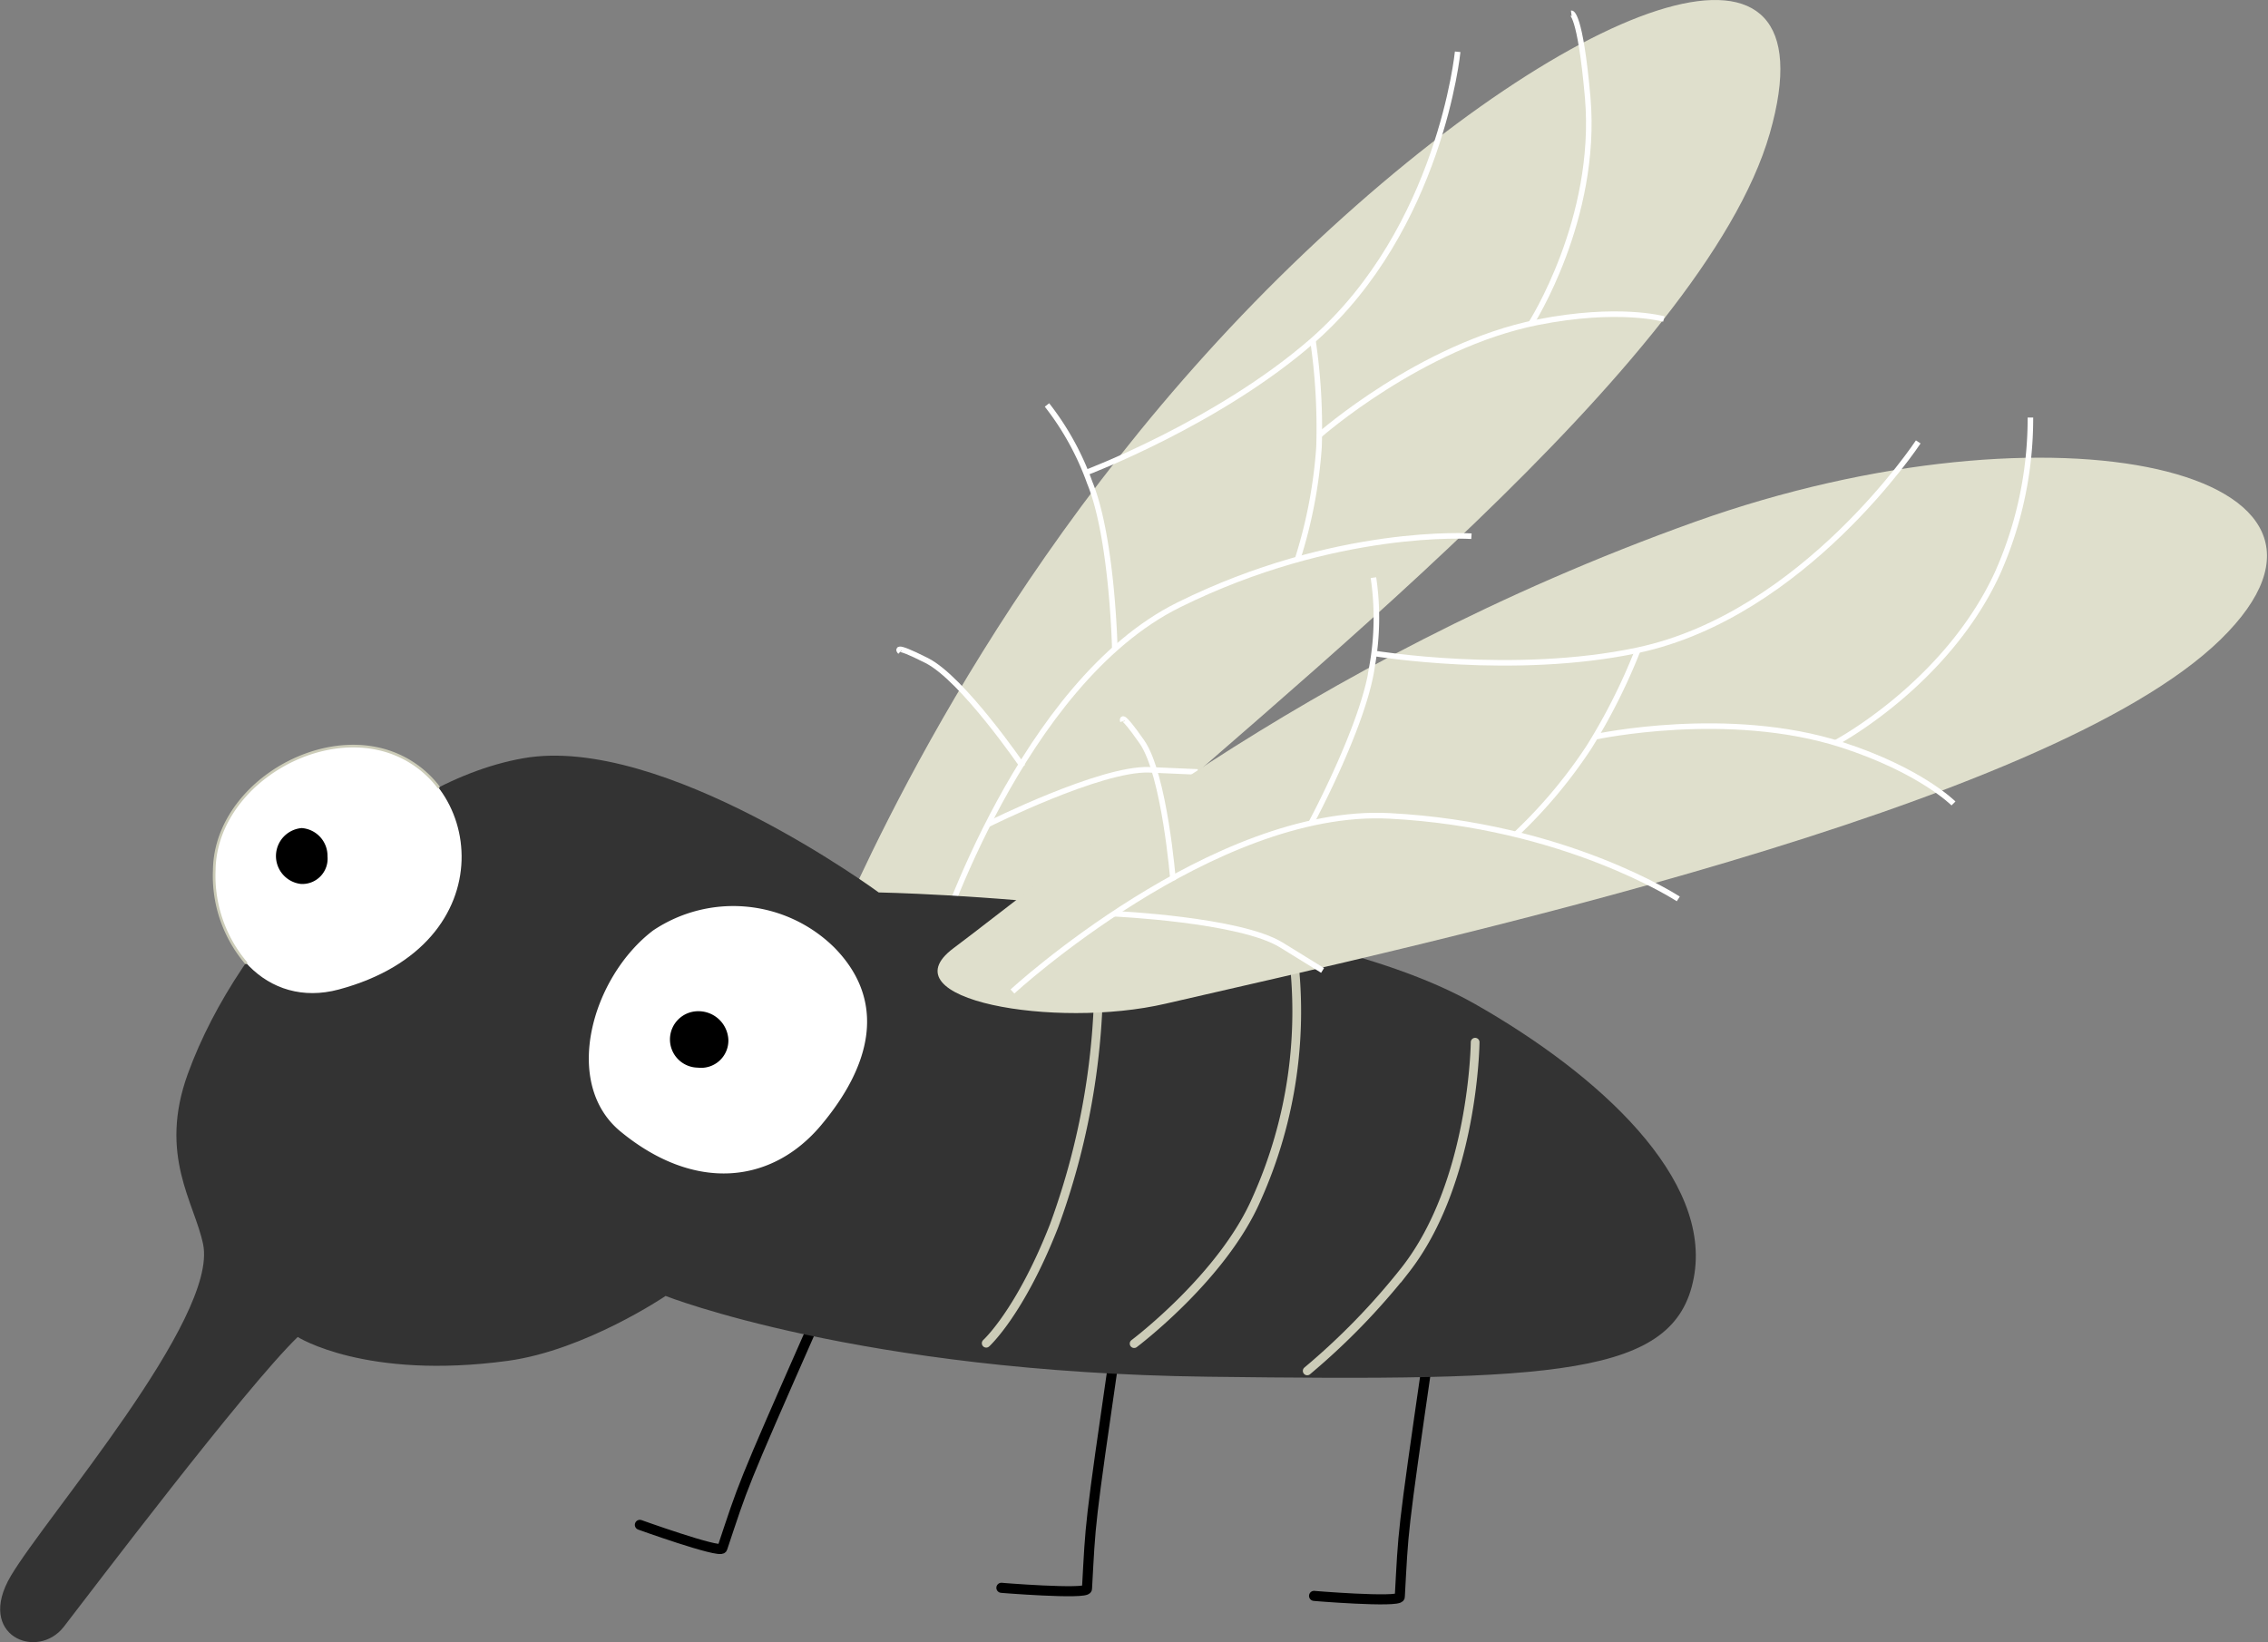 <svg xmlns="http://www.w3.org/2000/svg" viewBox="0 0 171.26 124.02"><rect x="0" y="0" width="171.26" height="124.02" fill="#808080" stroke="none"/><defs><style>.cls-1{fill:#dfdfcc;}.cls-2,.cls-3,.cls-6,.cls-7{fill:none;}.cls-2{stroke:#fff;stroke-width:0.42px;}.cls-3{stroke:#000;stroke-width:0.76px;}.cls-3,.cls-6,.cls-7{stroke-linecap:round;}.cls-4{fill:#333;}.cls-5{fill:#fff;}.cls-6,.cls-7{stroke:#ccccb8;}.cls-6{stroke-width:0.2px;}.cls-7{stroke-width:0.66px;}</style></defs><title>mosquito</title><g id="Layer_2" data-name="Layer 2"><g id="Layer_1-2" data-name="Layer 1"><path class="cls-1" d="M63.09,70.27c3.55-8,14.27-31.09,35.44-51.2,20.87-19.82,40.11-26.43,35.11-9S96.76,52.26,81.43,66.23C75.09,72,60.47,76.21,63.09,70.27Z"/><path class="cls-2" d="M70.84,71.09S77.11,51.57,89,45.68s22.11-5.19,22.11-5.19"/><path class="cls-2" d="M99.13,25.63a45.36,45.36,0,0,1,.47,8.14,36.09,36.09,0,0,1-1.6,8.4"/><path class="cls-2" d="M84.18,49S84,40.61,82.29,36.45a20.91,20.91,0,0,0-3.23-5.87"/><path class="cls-2" d="M74.6,62.25S83.1,58,86.77,58.13l3.67.16"/><path class="cls-2" d="M99.62,32.87s7.67-6.77,16.46-8.53c6.14-1.22,9.56-.25,9.56-.25"/><path class="cls-2" d="M82,35.69s10-3.75,17.15-10c9.61-8.46,10.92-21.78,10.92-21.78"/><path class="cls-2" d="M115.6,24.45s5.08-7.91,4.29-17.09C119.32.91,118.65,1,118.65,1"/><path class="cls-2" d="M77.23,57.88s-4.52-6.62-7.25-8-2-.66-2-.66"/><path class="cls-3" d="M107.83,102.47c-2,13.79-1.84,12.94-2.13,18.12,0,.46-6.82-.1-6.46-.08"/><path class="cls-3" d="M84.22,101.86c-2,13.78-1.85,12.93-2.14,18.12,0,.45-6.81-.1-6.45-.08"/><path class="cls-3" d="M61.44,100c-5.63,12.76-5.25,12-6.9,16.92-.15.42-6.55-1.89-6.21-1.77"/><path class="cls-4" d="M111.35,75.8c-13.8-7.82-45-8.41-45-8.41s-16.3-12-26.85-10.13S18.09,70.36,14.19,81.07c-2.25,6.17.5,9.73,1.15,12.9C16.47,99.57,3.5,114.48.82,119s2,6.42,4,3.84,13.66-18,17.66-21.88c0,0,5.12,3.26,15.87,1.8,5.86-.8,11.91-4.9,11.91-4.9s14.61,5.77,40.93,6.1,35.3,0,36.71-7.47S120.8,81.16,111.35,75.8Z"/><path class="cls-5" d="M25.58,74.72c-5.45,1.46-9.47-3.16-9.4-9s6.76-10.33,12.28-9.18C36.52,58.24,38.41,71.28,25.58,74.72Z"/><path class="cls-6" d="M18.57,72.7a10.15,10.15,0,0,1-2.39-7c.07-5.83,6.76-10.33,12.28-9.18a7.84,7.84,0,0,1,4.64,2.9"/><path class="cls-5" d="M49.32,70.26A10.86,10.86,0,0,1,63,71.55c4.05,4.12,2.71,9-1,13.42s-9.53,5.1-15.16.46C42.41,81.76,44.71,73.76,49.32,70.26Z"/><path d="M24.73,64.66a1.91,1.91,0,0,1-2,2.09,2.12,2.12,0,0,1,.05-4.22A2.1,2.1,0,0,1,24.73,64.66Z"/><path d="M55,78.51a2.06,2.06,0,0,1-2.31,2.11,2.13,2.13,0,1,1,.06-4.26A2.26,2.26,0,0,1,55,78.51Z"/><path class="cls-7" d="M82.81,69.42A54.94,54.94,0,0,1,79.6,92.55c-2.57,6.57-5.13,8.88-5.13,8.88"/><path class="cls-7" d="M111.39,78.7s-.09,10.57-5.28,17.2a51.84,51.84,0,0,1-7.4,7.62"/><path class="cls-7" d="M97.59,71.63a34.55,34.55,0,0,1-2.71,18.92c-2.56,5.9-9.24,10.91-9.24,10.91"/><path class="cls-1" d="M72,71.6c7.09-5.27,25.93-21.45,56-32.2,27.19-9.7,52.7-3.83,39.68,8.89s-59.38,22.83-79.66,27.5C79.69,77.73,66.79,75.49,72,71.6Z"/><path class="cls-2" d="M76.45,74.87s15.17-13.94,28.46-13.26,21.82,6.27,21.82,6.27"/><path class="cls-2" d="M123.67,49.1A45.15,45.15,0,0,1,120,56.4,37,37,0,0,1,114.47,63"/><path class="cls-2" d="M99,62.16s4-7.43,4.61-11.86a20.69,20.69,0,0,0,.1-6.68"/><path class="cls-2" d="M84.13,69s9.51.43,12.63,2.36l3.11,1.92"/><path class="cls-2" d="M120.51,55.63s10-2.15,18.57.61c5.95,1.93,8.43,4.43,8.43,4.43"/><path class="cls-2" d="M103.76,49.34s10.55,1.75,19.91-.24c12.58-2.68,21.18-15.73,21.18-15.73"/><path class="cls-2" d="M138.6,56.1s8.35-4.41,12.22-12.79a28.74,28.74,0,0,0,2.5-11.78"/><path class="cls-2" d="M88.58,66.47s-.64-8-2.36-10.46-1.43-1.55-1.43-1.55"/></g></g></svg>